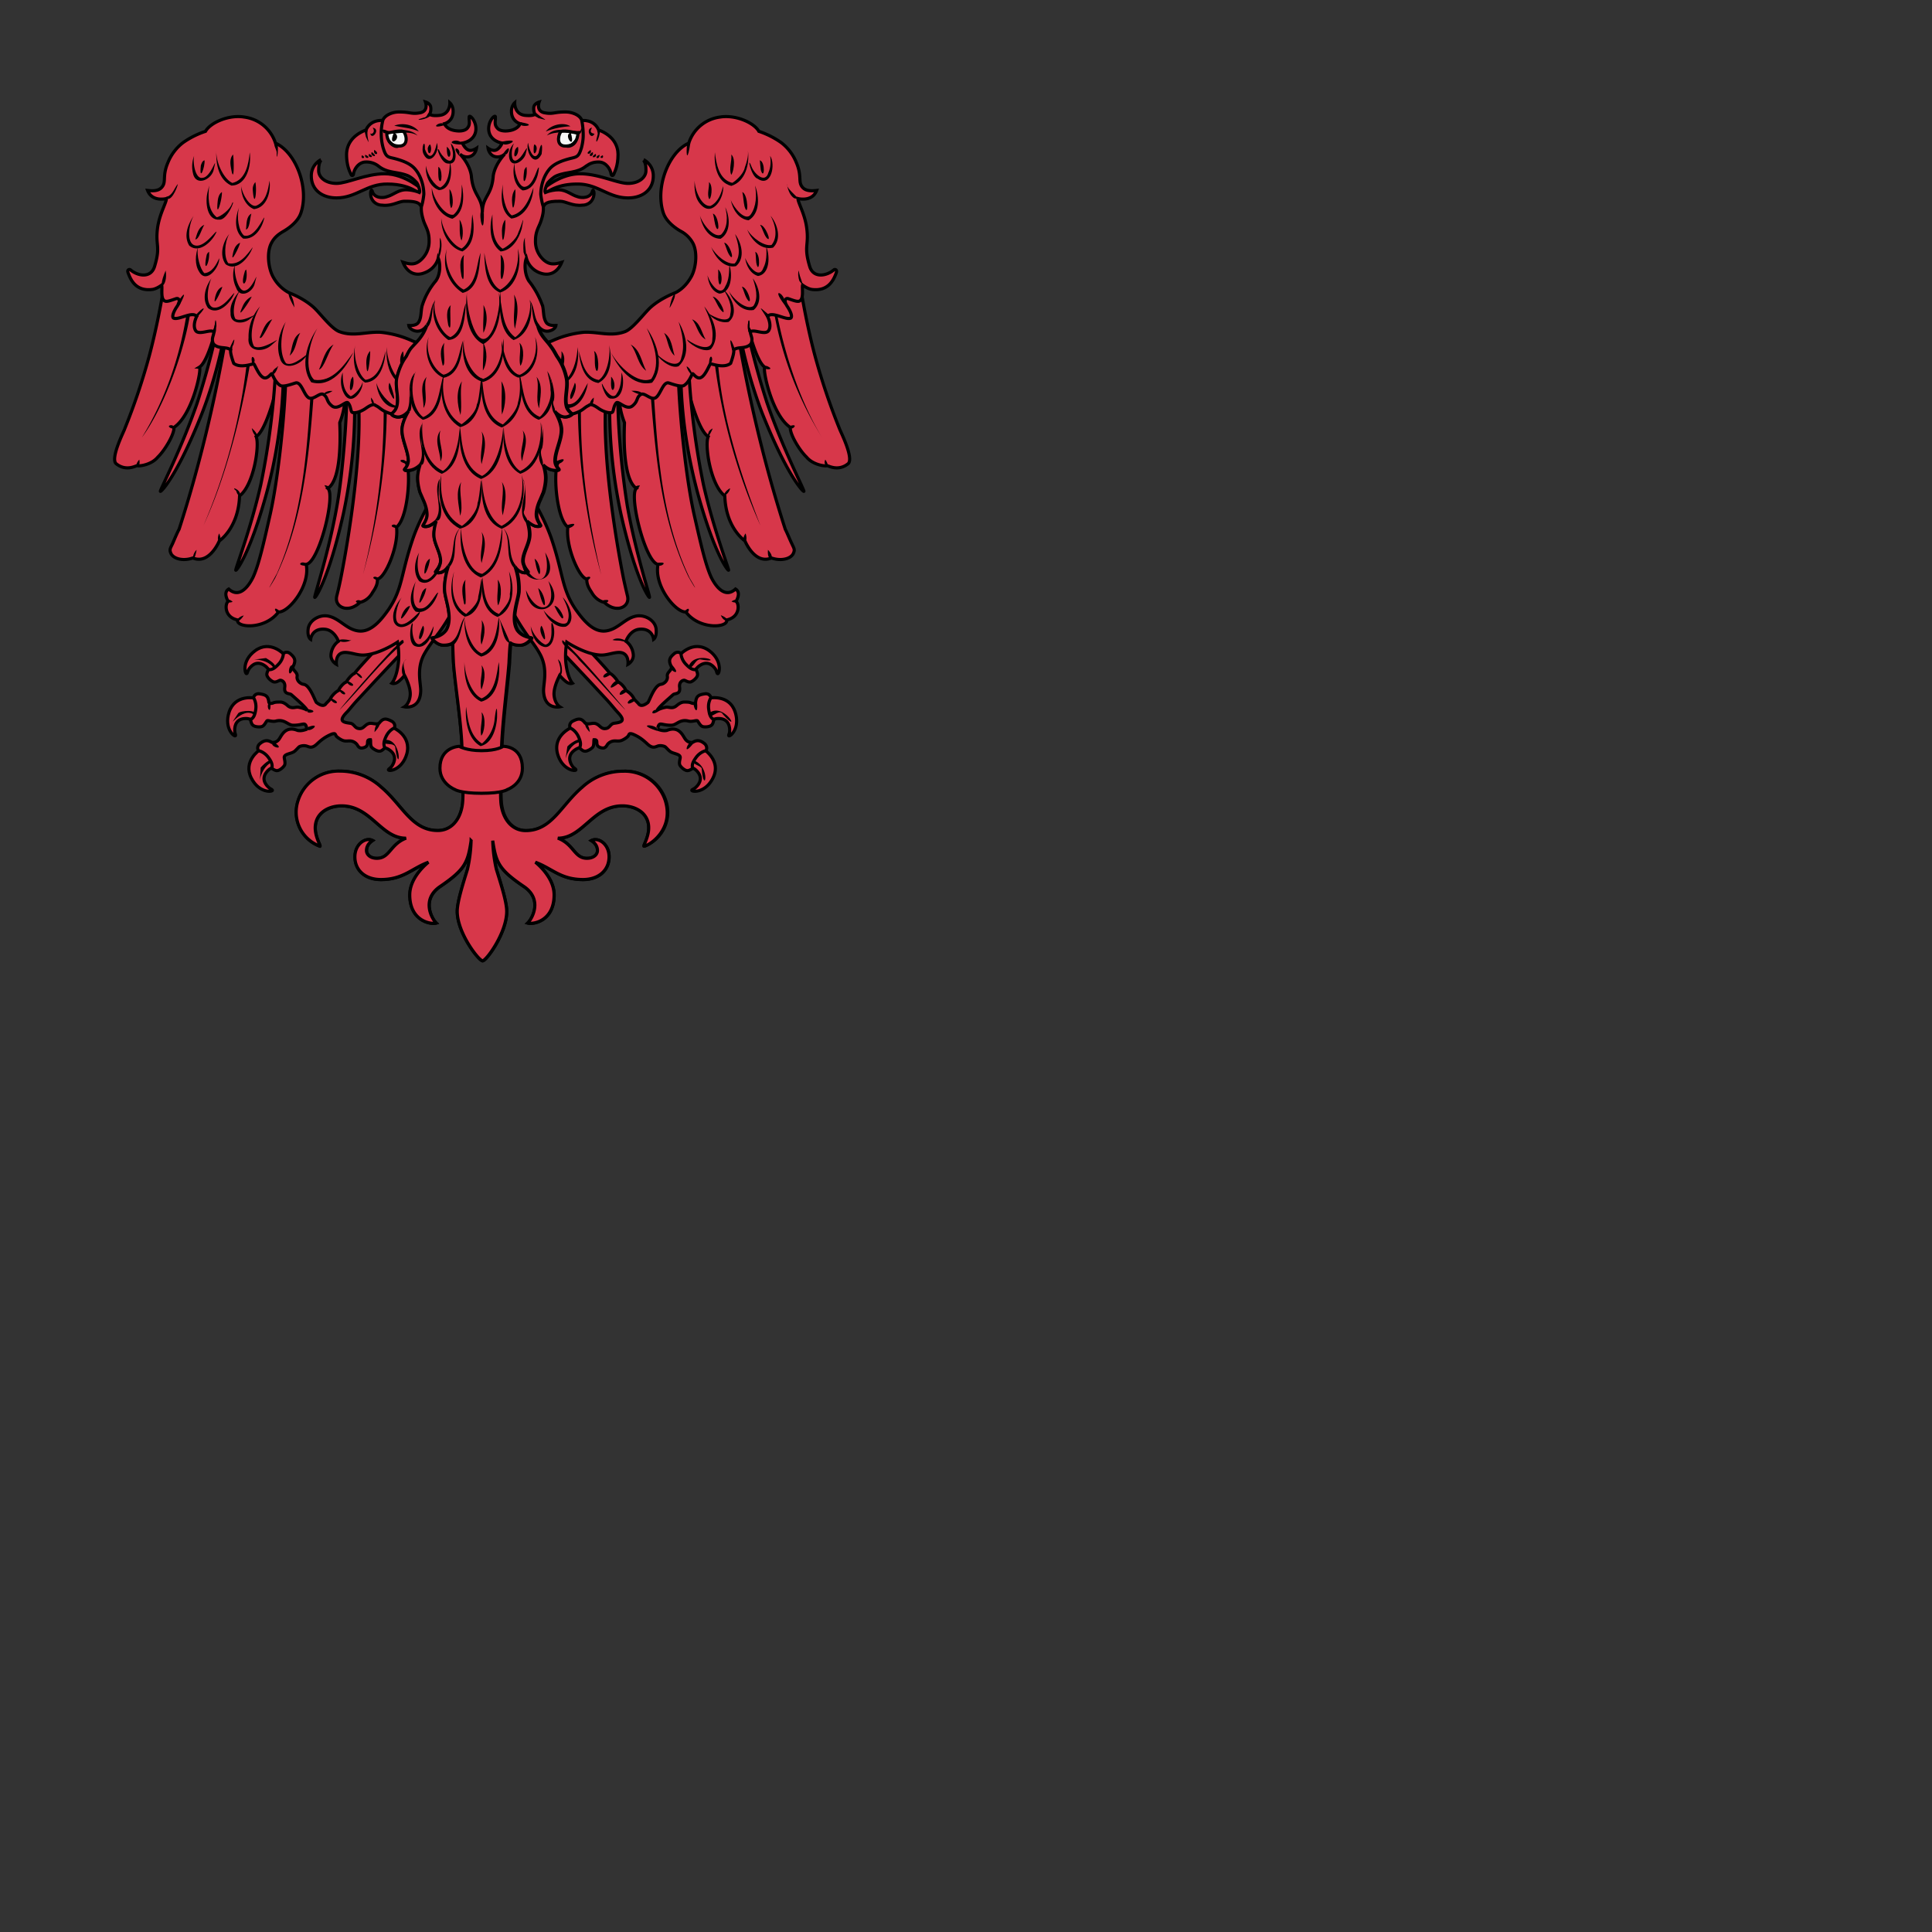 <svg width="800" height="800" fill="#d7374a" stroke="#000" viewBox="50 50 200 200" xmlns="http://www.w3.org/2000/svg">
<rect x="50" y="50" width="200" height="200" fill="#333333" stroke="none"/>
<!-- source: wappenwiki.org, CC BY-NC-SA 3.0 -->
 <g id="eagleTwoHeards" stroke-width=".29" transform="matrix(1.12,0,0,1.12,-12.37,-7.23)">
  <path d="M85.36 65.85s-.9.42-.9 1.5c0 1.34 1.05 2.04 2.33 2.04 1.84 0 2.8-1.31 4.72-1.28 2.38 0 3.25 1.19 3.25 1.19l.05-.6s-1.63-1.54-3.57-1.54c-1.74 0-3.46.89-4.45.89-1 0-1.65-.56-1.65-1.17 0-.44.03-.7.22-.97"/>
  <path d="M94.63 70.2c-.16-.22-.2-.52-1.55-.5-.55 0-1.14.47-2.08.36-.39 0-.73-.21-.9-.5-.2-.32-.17-.73-.12-.81.03-.06.03-.14.11 0 .16.67.99.68 1.38.52.56-.15 1.01-.61 1.7-.63.38-.01.95.1 1.28.25.08-.13-.06-.6-.22-.87a2.43 2.43 0 00-.84-.68c-.98-.4-1.87-.21-2.72-.89a1.81 1.81 0 00-1.15-.38c-.73 0-1.11.73-1.16 1.1 0 .13-.14.22-.22.07-.1-.25-.42-.77-.42-1.87.01-.78.4-1.72 1.8-2.26.45-1.03 1.56-.87 1.56-.87s-.16 1.9.5 3.04c.3.52 1.96.02 2.91 1.77.95 1.73.25 3.13.14 3.15zm20.54-4.35s.9.42.9 1.5c0 1.34-1.04 2.04-2.33 2.04-1.84 0-2.8-1.31-4.72-1.28-2.38 0-3.25 1.19-3.25 1.19l-.05-.6s1.64-1.54 3.57-1.54c1.74 0 3.46.89 4.45.89 1 0 1.65-.56 1.65-1.17 0-.44-.03-.7-.22-.97"/>
  <path d="M105.9 70.2c.16-.22.2-.52 1.55-.5.55 0 1.14.47 2.08.36.39 0 .74-.21.9-.5.2-.32.18-.73.12-.81-.03-.06-.03-.14-.1 0-.16.67-1 .68-1.4.52-.54-.15-1-.61-1.7-.63-.37-.01-.93.1-1.27.25-.08-.13.07-.6.22-.87.18-.22.54-.56.84-.68.98-.4 1.87-.21 2.72-.89.34-.24.66-.38 1.15-.38.74 0 1.11.73 1.16 1.1 0 .13.14.22.23.07.1-.25.41-.77.41-1.87 0-.78-.4-1.72-1.79-2.26-.45-1.03-1.56-.87-1.56-.87s.15 1.9-.5 3.04c-.3.52-1.97.02-2.92 1.77-.95 1.73-.25 3.13-.13 3.15zm-26.22 50.21s1.05-.36 1.38.47c.33.83-.13 1.13-.13 1.13s-.29.1-.51.34c-.56.59-.32 1.14.07 1.5.17.18.34.2.37.27.13.17-1.2.36-1.94-1.1-.8-1.57.76-2.6.76-2.6zm12.34-2.06s-1.1-.15-1.26.74c-.17.88.35 1.08.35 1.08s.3.05.57.24c.66.46.53 1.05.23 1.5-.14.2-.29.24-.32.32-.09.2 1.25.12 1.7-1.46.45-1.7-1.27-2.42-1.27-2.42zm-12.79-2.73s1 .5.65 1.31c-.35.82-.9.7-.9.7s-.27-.13-.6-.12c-.8.01-1.02.58-1 1.12 0 .24.1.36.08.45-.04.21-1.1-.6-.6-2.16.55-1.68 2.37-1.3 2.37-1.3zm2.71-4.04s.53 1-.23 1.45c-.77.47-1.13.05-1.13.05s-.15-.27-.41-.45c-.67-.47-1.16-.13-1.47.3-.14.2-.13.38-.2.42-.15.16-.54-1.14.76-2.1 1.41-1.05 2.68.33 2.68.33z"/>
  <path d="M93.68 110.59l-.07.07c-1.08 1.04-2.1 2.16-3.14 3.26l-1.77 1.91c-.37.4-.53.62-.88 1.02-.14.15-.61.59-.49.84.11.21.62.23.79.27.28.07.37.4.65.46.48.12.57-.26.94-.42.34-.15.68.12 1.02-.06.37-.46.6-.48 1.2-.16.37.25.21.6.21.6s-.5.19-.78.82c-.21.46-.24.72-.1 1.02-.23.22-.36.34-.6.3-.26-.05-.59-.28-.65-.4-.1-.2-.05-.52-.08-.65-.53-.03 0 .52-.58.72-.3.1-.47.05-.62-.21a.85.85 0 00-.74-.4c-.18 0-.37.03-.54-.02-.2-.05-.52-.26-.66-.4-.06-.06-.1-.24-.19-.25a.65.65 0 00-.3.06c-.53.23-.86.47-1.28.86-.45.44-.68.34-.94.24a.98.98 0 00-.7.03c-.09.04-.3.31-.48.45-.31.23-.93.22-.94.55 0 .14.11.44.05.67-.03.13-.31.42-.56.52-.22.09-.37 0-.64-.17.08-.32 0-.57-.3-.99-.4-.56-.93-.65-.93-.65s-.22-.3.1-.62c.4-.34.73-.42 1.2-.1-.16-.12.31.13.64-.4.2-.29.56-1.2 1.67-.75.4.08.7-.07.89-.12-.07.01-.04-.47-.31-.47-.18 0-.49.12-.98.11-.5 0-.76-.56-1.54-.4-.39.13-.8-.1-.89 0-.1.1-.22.4-.42.5-.12.07-.52.08-.76-.03-.22-.1-.26-.27-.34-.58.28-.16.4-.4.48-.91.11-.68-.2-1.12-.2-1.12s.06-.38.5-.37c.67.09.85.22.92.8.06.11.2.11.34.07.13-.04.16-.11.75-.1.32.02.59.28.68.36.4.3.7.06.98.12.35.07.69.18.8.3-.12-.3-1.1-1.13-1.48-1.47-.2-.15-.7 0-.6-.7.06-.5-.32-.66-.46-.62-.13.04-.3.18-.53.15-.14-.01-.47-.24-.6-.48-.13-.2-.06-.37.07-.66.32.03.56-.1.9-.46.49-.48.49-1.03.49-1.03s.27-.26.62 0c.39.34.59.6.28 1.19-.13.35.43.52.37.92-.07.4.32.71.6.74.6.07 1.07 1.6 1.19 1.68.11.08.6.47.86.13.03-.05.2-.21.4-.42.1-.27.47-.68.78-.82.1-.28.45-.69.71-.78.16-.28.53-.72.77-.8.3-.44 2.4-2.66 2.4-2.66l1.05-1.02c1.32-1.32 2.31.42 1.77.93zm27.14 9.82s-1.04-.36-1.37.47c-.33.83.12 1.13.12 1.13s.3.1.52.34c.56.59.31 1.14-.07 1.5-.18.18-.34.2-.38.27-.13.17 1.2.36 1.94-1.1.8-1.57-.76-2.6-.76-2.6zm-12.33-2.06s1.1-.15 1.26.74c.16.88-.35 1.08-.35 1.08s-.31.05-.57.24c-.67.46-.54 1.05-.24 1.5.14.2.3.24.32.32.1.2-1.24.12-1.69-1.46-.45-1.7 1.27-2.42 1.27-2.42zm12.78-2.73s-1 .5-.64 1.31c.34.82.89.7.89.7s.28-.13.6-.12c.8.01 1.02.58 1.01 1.12 0 .24-.1.36-.09.45.04.21 1.1-.6.6-2.16-.55-1.68-2.37-1.3-2.37-1.3zm-2.7-4.04s-.54 1 .23 1.45c.76.47 1.12.05 1.12.05s.16-.27.42-.45c.66-.47 1.16-.13 1.47.3.13.2.12.38.19.42.15.16.54-1.14-.75-2.1-1.42-1.05-2.68.33-2.68.33z"/>
  <path d="M106.83 110.59l.07.07c1.09 1.04 2.11 2.16 3.15 3.26l1.77 1.91c.36.4.53.62.88 1.02.13.15.6.59.48.84-.1.21-.62.23-.78.27-.28.07-.37.4-.65.46-.49.12-.57-.26-.95-.42-.34-.15-.68.12-1.02-.06-.36-.46-.6-.48-1.2-.16-.36.25-.2.6-.2.6s.5.19.78.82c.2.46.24.72.1 1.02.22.22.35.34.6.3.25-.05.58-.28.64-.4.1-.2.06-.52.09-.65.52-.03-.01.52.58.72.3.1.46.05.62-.21.14-.25.43-.4.73-.4.19 0 .37.03.54-.02.2-.05.53-.26.66-.4.07-.06.1-.24.2-.25.1-.01.2.02.3.06.53.23.85.47 1.27.86.46.44.69.34.95.24.25-.11.59-.02.69.03.1.04.3.31.49.45.3.23.93.22.94.55 0 .14-.12.44-.05.67.03.13.3.42.55.52.22.09.38 0 .65-.17-.09-.32 0-.57.3-.99.4-.56.93-.65.93-.65s.2-.3-.1-.62c-.4-.34-.74-.42-1.2-.1.15-.12-.32.13-.65-.4-.2-.29-.56-1.2-1.66-.75-.4.08-.7-.07-.9-.12.08.01.05-.47.32-.47.17 0 .48.12.98.11.49 0 .75-.56 1.53-.4.39.13.8-.1.9 0 .09.1.22.4.42.5.11.07.51.08.75-.03.23-.1.26-.27.34-.58-.28-.16-.4-.4-.47-.91-.12-.68.2-1.12.2-1.12s-.07-.38-.5-.37c-.68.09-.85.22-.92.8-.07.11-.21.11-.35.07-.13-.04-.15-.11-.74-.1-.32.02-.6.28-.7.36-.39.3-.68.06-.97.12-.35.07-.68.18-.8.3.12-.3 1.11-1.13 1.49-1.47.2-.15.69 0 .59-.7-.06-.5.33-.66.46-.62.14.04.3.18.54.15.13-.01.46-.24.6-.48.12-.2.05-.37-.07-.66-.32.03-.56-.1-.91-.46-.49-.48-.49-1.03-.49-1.03s-.27-.26-.61 0c-.4.34-.6.6-.29 1.19.13.35-.43.52-.36.92.06.4-.32.71-.6.74-.61.07-1.08 1.6-1.2 1.68-.1.08-.6.47-.85.13-.03-.05-.2-.21-.4-.42a1.8 1.8 0 00-.78-.82c-.1-.28-.46-.69-.72-.78-.15-.28-.53-.72-.76-.8-.31-.44-2.41-2.66-2.41-2.66l-1.05-1.02c-1.32-1.32-2.32.42-1.77.93z"/>
  <path d="M96.67 94.13c-.1 1.98-1.87 3.9-2.86 6.88-1.08 3.21-.91 4.52-2.22 6.44-.59.83-1.54 2.1-2.74 1.97-1.19-.13-1.82-1.27-2.98-1.4-.76-.07-1.61.46-1.7 1.21s.23.96.23.96.1-1.06 1.35-.93c.86.1 1.22 1.11 1.22 1.11s-.6.37-.69 1.22c-.06.6.5.91.5.91s-.16-1.22.99-1.09c.58.06 1.03.27 1.6.23 1.43-.09 3.06-1.19 3.06-1.19s.19.98.08 1.92c-.16 1.41-.61 1.88-.61 1.88s.21.1.51-.08c.3-.19.67-.64.67-.64s.6 1.08.52 1.86c-.08.77-.53 1.04-.53 1.04s1.41.3 1.5-1.4c.05-.7-.42-1.99.28-3.38.33-.62.76-1.18 1.17-1.75a17.64 17.64 0 002.46-4.46l.48-4.64-2.3-6.67zm7.17 0c.1 1.98 1.86 3.9 2.86 6.88 1.07 3.21.9 4.52 2.21 6.44.6.83 1.54 2.1 2.74 1.97 1.2-.13 1.82-1.27 2.98-1.4.76-.07 1.62.46 1.7 1.21s-.23.96-.23.96-.1-1.06-1.34-.93c-.87.1-1.22 1.11-1.22 1.11s.6.37.68 1.22c.06.6-.49.91-.49.91s.16-1.22-1-1.09c-.58.06-1.02.27-1.6.23-1.42-.09-3.06-1.19-3.06-1.19s-.18.98-.08 1.92c.16 1.41.61 1.88.61 1.88s-.2.1-.5-.08c-.3-.19-.68-.64-.68-.64s-.6 1.08-.52 1.86c.09.77.53 1.04.53 1.04s-1.4.3-1.5-1.4c-.04-.7.42-1.99-.28-3.38-.32-.62-.76-1.18-1.17-1.75-1-1.4-1.8-2.85-2.4-4.46l-.49-4.64 2.25-6.67zM77.04 78.3c-.6 4.8-1.69 8.45-2.68 11-2.29 5.77-3.79 7.3-3.85 7.21-.05-.1 1.91-3.83 3.39-8.13a75.6 75.6 0 002.56-10.4c.04-.21.54-.1.58.32z"/>
  <path d="M77.22 77.93s-1.2 10.4-4.98 22.09c-.17.3-.4.86-.6 1.32-.23.48-.32.56-.13.96.3.5 1.2.66 2 .37 1.54.65 2.45-1.58 2.45-1.58s1.77-1.17 1.87-4.16c1.3-.95 1.88-4.7 1.53-5.48.91-.54 1.78-4.05 1.78-4.05l.41-3.22-.43-3.25-3.9-3zm-.86.51s-1.13 5.93-2.25 6.6c.27.02-.6 4.4-2.34 5.56.03.7-.92 2.2-1.49 2.74-.6.74-1.76.87-1.91.8-.07-.03-1.02.59-1.97-.2-.5-.55.75-2.98.8-3.17a59.6 59.6 0 002.3-6.84c.86-3.23 1.54-7.21 1.5-7.92 0-.18 1.5-4.04 3.2-2.68 1.7 1.35 2.16 5.1 2.16 5.1zm10.97 7.58c.68 2.15-.24 4.1-.24 4.15 0 .27.31 5.15-1.1 6.07.74.58-.81 6.86-2 7.02.4 1.99-1.64 4.47-2.56 4.4-1.26 1.68-3.94 1.46-3.78.74-1.25-.26-1.17-1.5-.88-1.71.02-.02-.51-.81.06-1.15.94.86 1.77-.13 2.24-1.07.55-1.18 1-3.22 1.6-5.87.97-4.4 1.54-11.84 1.42-13.72-.02-.18 1.57-1.47 3.15-1.21 1.57.27 2.03 1.2 2.1 2.35zm1.48 1.94c.46 6.53-1.65 16.72-1.65 16.72s-.14.7-.34 1.48.44 1.17.91 1.16c.68.03 1.23-.55 1.23-.55s.73-.1 1.18-.94c.39-.55.45-.9.43-1.22.68-.02 1.99-3 1.77-4.79 1.09-.86 1.34-5.25.9-5.94 1.34-.49 1.1-4.32 1.1-4.32s.89-.21-.83-2.21-4.3.06-4.7.61z"/>
  <path d="M88.45 87.4c.14 4.77-.47 8.58-1.03 11.21-1.34 5.98-2.57 7.78-2.64 7.7-.07-.08 1.27-4.02 2.05-8.44.61-3.42.94-8.81.91-10.52.01-.22.61-.36.7.04zm-6.57-1.43a44.8 44.8 0 01-1.57 10.77c-1.54 5.59-2.77 7.14-2.83 7.06-.06-.08 1.37-3.76 2.31-7.89a71.1 71.1 0 001.33-9.89c.01-.21.7-.44.76-.05z"/>
  <path d="M96.92 85.49l-.94-2.27c-.72-.33-1.44-.3-2.17-.61a9.2 9.2 0 00-2.96-.8c-1.36-.06-2.49.43-3.8-.06-.76-.29-1.8-1.74-2.4-2.27-.97-.86-2.2-1.3-2.3-1.35a3.58 3.58 0 01-1.38-1.37c-.48-.8-.66-2.32-.2-3.19.27-.53.68-.84 1.15-1.11.53-.31 1.32-.9 1.58-1.68.79-2.35-.48-5.62-2.35-6.45a3.5 3.5 0 00-2.88-2.41c-1.4-.24-3.12.49-3.59 1.32 0 0-1.06.31-2.1 1.06a4.39 4.39 0 00-1.37 1.82c-.56 1.31-.11 1.78-.58 2.3-.33.38-.94.32-1.3.28.42 1.1 1.74.75 1.74.75 0 .38-.64 1.41-.82 2.72-.22 1.67.31 1.64-.28 3.57-.34 1.1-1.56.87-2.22.3-.1-.08-.34-.02-.22.28.24.66.73 1.73 2.25 1.53.4-.06.85-.4.85-.4.09.27-.15 1.36.35 1.49.18.05.52-.08.96-.23.26-.1.5.14.1.73-.21.3-.5.86-.33 1.05.44.26 1.8-.69 2.15-.13 0 0-.4.78-.1 1.28.3.51 1.5-.21 1.7.17-.04.37-.26.6-.05 1.07.48.53 1.24.21 1.6.57-.08.27.28 1.23.28 1.23.62.5 1.77.02 1.85.05.09.03.45 1.05.88 1.26.39.2.72-.39.79-.35.06.04.3.8.79 1.09.34.19 1.35-.25 1.48-.25.5 0 .71 1.17 1.17 1.4.45.2 1.02-.56 1.35-.31.42.28.22.6.76 1.04.54.45 1.26-.46 1.48-.29.26.25.25.7.36.85.1.16.72.08 1.31-.34.81-.57.84-.23.94-.23.54.27.46.58 2.17.94 1.08.3 1.61-.83 1.61-.83s.27.52 1.22.51c.73-.05 1.68-1.05 1.68-1.05-.04-.1-.26-.02-.36 0 .18-.42.29-.87.31-1.34.07-.97.02-.4-.16-1.34zm26.54-7.19c.61 4.8 1.7 8.45 2.68 11 2.3 5.77 3.8 7.3 3.85 7.21.06-.1-1.9-3.83-3.39-8.13a75.6 75.6 0 01-2.56-10.4c-.04-.21-.54-.1-.58.32z"/>
  <path d="M123.29 77.93s1.2 10.4 4.98 22.09c.16.3.38.86.6 1.32.22.48.32.56.12.96-.29.5-1.19.66-2 .37-1.54.65-2.45-1.58-2.45-1.58s-1.77-1.17-1.86-4.16c-1.3-.95-1.89-4.7-1.53-5.48-.92-.54-1.79-4.05-1.79-4.05l-.4-3.22.43-3.25 3.9-3zm.86.51s1.13 5.93 2.24 6.6c-.27.02.61 4.4 2.34 5.56-.03.7.92 2.2 1.5 2.74.6.74 1.75.87 1.9.8.07-.03 1.02.59 1.97-.2.5-.55-.74-2.98-.8-3.17a59.6 59.6 0 01-2.3-6.84c-.86-3.23-1.53-7.21-1.5-7.92 0-.18-1.5-4.04-3.2-2.68-1.7 1.35-2.15 5.1-2.15 5.1zm-10.98 7.58c-.68 2.15.24 4.1.24 4.15 0 .27-.3 5.15 1.1 6.07-.73.58.82 6.86 2 7.02-.4 1.99 1.64 4.47 2.57 4.4 1.26 1.68 3.94 1.46 3.77.74 1.26-.26 1.17-1.5.88-1.71-.02-.02.51-.81-.06-1.15-.93.86-1.77-.13-2.24-1.07-.55-1.2-1-3.22-1.6-5.87-.97-4.4-1.54-11.84-1.43-13.72.02-.18-1.56-1.47-3.14-1.21-1.57.27-2.02 1.2-2.1 2.35zm-1.48 1.94c-.46 6.53 1.65 16.72 1.65 16.72s.15.7.34 1.48c.2.78-.43 1.17-.9 1.16-.68.03-1.24-.55-1.24-.55s-.72-.1-1.18-.94c-.38-.55-.45-.9-.43-1.22-.68-.02-1.98-3-1.76-4.79-1.1-.86-1.35-5.24-.91-5.93-1.34-.49-1.1-4.32-1.1-4.32s-.88-.21.84-2.22 4.3.06 4.69.61z"/>
  <path d="M112.06 87.4c-.15 4.77.46 8.58 1.02 11.21 1.35 5.98 2.58 7.78 2.64 7.7.07-.08-1.26-4.02-2.05-8.44a74.9 74.9 0 01-.9-10.52c-.02-.22-.62-.36-.71.04zm6.56-1.43c.08 4.52.91 8.3 1.57 10.77 1.54 5.59 2.78 7.14 2.84 7.06.05-.08-1.38-3.76-2.32-7.89a71.1 71.1 0 01-1.32-9.89c-.02-.21-.7-.44-.77-.05z"/>
  <path d="M103.58 85.49l.94-2.27c.73-.33 1.44-.3 2.18-.61a9.2 9.2 0 012.96-.8c1.35-.06 2.48.43 3.8-.06.75-.29 1.79-1.74 2.39-2.27.98-.86 2.21-1.3 2.31-1.35.57-.3 1.03-.79 1.37-1.37.49-.8.66-2.32.2-3.19a2.71 2.71 0 00-1.14-1.11c-.54-.31-1.33-.9-1.59-1.68-.78-2.35.48-5.62 2.35-6.45a3.5 3.5 0 012.88-2.41c1.4-.24 3.13.49 3.6 1.32 0 0 1.05.31 2.09 1.06a4.39 4.39 0 011.37 1.82c.56 1.31.12 1.78.58 2.3.33.38.94.32 1.3.28-.42 1.1-1.73.75-1.73.75 0 .38.64 1.41.81 2.72.22 1.67-.3 1.64.28 3.57.34 1.1 1.57.87 2.23.3.1-.08.33-.02.22.28-.24.66-.74 1.73-2.26 1.53-.4-.06-.85-.4-.85-.4-.08.27.16 1.36-.34 1.49-.19.05-.53-.08-.96-.23-.26-.1-.5.14-.1.73.2.3.5.86.32 1.05-.44.26-1.79-.69-2.15-.13 0 0 .4.78.1 1.28-.3.51-1.49-.21-1.7.17.05.37.27.6.06 1.07-.49.53-1.24.21-1.6.57.08.27-.28 1.23-.28 1.23-.63.5-1.77.02-1.86.05-.09.03-.44 1.05-.88 1.26-.39.2-.71-.39-.78-.35-.07.04-.31.8-.8 1.09-.33.19-1.35-.25-1.47-.25-.5 0-.72 1.17-1.18 1.4-.45.2-1.02-.56-1.35-.31-.42.28-.21.6-.75 1.04-.55.45-1.27-.46-1.48-.29-.26.25-.26.7-.36.85-.1.16-.73.08-1.32-.34-.8-.57-.84-.23-.94-.23-.54.27-.46.58-2.16.94-1.08.3-1.62-.83-1.62-.83s-.27.52-1.22.51c-.72-.05-1.68-1.05-1.68-1.05.04-.1.26-.02.36 0a4.26 4.26 0 01-.31-1.34c-.07-.97-.02-.4.16-1.34z"/>
  <path d="M95.15 81.18c-.36 1.05-.94 1.53-1.38 2.02-.3.32-.45.74-.54.88-.27.36-.59.9-.84 1.88-.22.88.23 1.92-.03 2.75-.14.46-.5.6-.46.7.04.08.3.24.6.24.53 0 .96-.54.96-.54s-.61.96-.61 1.75c0 .94.59 1.96.59 2.86-.04.54-.4.73-.35.81.04.09.44.09.74-.02.4-.13.7-.44.7-.44s-.23.62-.23 1.22c0 .67.22 1.33.22 1.33l.3.69s.36.72.35 1.4c-.01.48-.4.94-.38.99s.18.1.42.05c.36-.07.81-.48.81-.48s-.3.84-.2 1.53c.1.7.6 1.45.6 2.13 0 .54-.49 1-.47 1.04.02.05.37.16.7-.05.29-.14.5-.5.5-.5s-.46 1.26-.35 2.4c.1.85.78 2.46.14 3.53-.5.68-1.32.69-1.32.73s.45.66 1.08.66c.6 0 .84-.2.86-.22-.01.02-.03.2.05 1.87.14 1.92.68 5.25.78 7.62.1 2.5.15 4.7.05 5.42-.17 1.36-.98 2.44-2.28 2.44-2.41 0-3.26-2.34-5.23-4.01a5.63 5.63 0 00-3.83-1.48 3.93 3.93 0 00-3.85 2.72 3.35 3.35 0 002.01 4.22c.12-.06-.73-1.24-.31-2.38.31-.88 1.28-1.35 2.32-1.35 2.71 0 3.65 3 5.96 2.99-1.48.56-1.5 1.86-2.7 1.86-.61 0-.96-.35-.96-.72 0-.55.43-.84.56-.93-.62-.33-1.63.32-1.63 1.51 0 1.26.97 2.1 2.4 2.1 2.08 0 2.86-1.04 4.4-1.6 0 0-1.73 1.32-1.73 3.02 0 2.38 1.9 2.75 2.44 2.6-.4-.4-1.41-2.17.37-3.38 2.31-1.57 2.56-2.22 2.86-4.23a13.5 13.5 0 01-.33 2.63c-.34 1.12-.96 2.97-.96 3.9 0 2 2 4.57 2.35 4.57s2.23-2.58 2.23-4.57c0-.93-.62-2.78-.96-3.9a13.5 13.5 0 01-.33-2.63c.3 2.01.55 2.66 2.87 4.23 1.78 1.2.78 2.98.36 3.38.55.15 2.44-.21 2.44-2.6 0-1.7-1.73-3.02-1.73-3.02 1.55.57 2.32 1.6 4.41 1.6 1.42 0 2.4-.84 2.4-2.1 0-1.19-1-1.84-1.64-1.5.13.08.57.37.57.92 0 .38-.36.72-.97.72-1.18 0-1.22-1.31-2.69-1.86 2.3 0 3.24-3 5.96-3 1.02 0 1.99.47 2.32 1.36.41 1.14-.44 2.33-.32 2.38a3.36 3.36 0 002.01-4.22 3.94 3.94 0 00-3.85-2.72 5.6 5.6 0 00-3.83 1.48c-1.96 1.67-2.81 4.01-5.22 4.01-1.3 0-2.11-1.08-2.28-2.44-.1-.73-.05-2.93.04-5.42.1-2.37.54-5.7.7-7.62.08-1.95.13-1.87.13-1.87s.24.22.86.22 1.07-.6 1.07-.66-.82-.05-1.31-.73c-.64-1.07.04-2.68.13-3.52a6.14 6.14 0 00-.34-2.38c.06.1.24.36.49.47.33.2.67.1.7.05.01-.05-.47-.5-.47-1.04 0-.68.5-1.42.6-2.14.1-.69-.2-1.53-.2-1.53s.45.4.8.48c.25.04.4 0 .42-.05s-.36-.5-.37-.99c-.02-.68.34-1.4.34-1.4l.3-.69s.22-.66.22-1.33c0-.6-.23-1.22-.23-1.22s.3.32.7.44c.3.1.7.1.74.02.03-.08-.32-.27-.35-.81 0-.9.59-1.92.59-2.86 0-.79-.61-1.75-.61-1.75s.42.54.96.54c.3 0 .56-.17.6-.24.03-.1-.32-.24-.47-.7-.25-.83.19-1.88-.04-2.75a5.3 5.3 0 00-.83-1.88c-.1-.14-.28-.53-.54-.88-.55-.77-1.02-1.03-1.25-2.03m-1.2 22.25s0 0 0 0 0 0 0 0h0zm-.97 0s0 0 0 0 0 0 0 0h0z"/>
  <path d="M117.18 125.1a3.94 3.94 0 00-3.85-2.72 5.6 5.6 0 00-3.83 1.48c-1.96 1.67-2.81 4.01-5.22 4.01-1.3 0-2.1-1.08-2.28-2.44-.09-.73-.05-2.93.05-5.42.1-2.37.53-5.7.68-7.62.09-1.95.14-1.87.14-1.87s.24.22.86.22 1.07-.6 1.07-.66-.82-.05-1.31-.73c-.64-1.07.05-2.68.13-3.52a6.14 6.14 0 00-.34-2.38c.06.1.25.36.49.47.33.2.67.1.7.05.01-.05-.47-.5-.47-1.04 0-.68.5-1.42.6-2.14.1-.69-.2-1.53-.2-1.53s.45.4.8.48c.25.04.4 0 .43-.05s-.37-.5-.38-.99c-.02-.68.35-1.4.35-1.4l.29-.69s.22-.66.22-1.33c0-.6-.22-1.22-.22-1.22s.3.32.68.44c.31.1.7.1.75.02.04-.08-.32-.27-.35-.81 0-.9.59-1.92.59-2.86 0-.79-.61-1.75-.61-1.75s.43.54.96.54c.3 0 .56-.17.6-.24.04-.1-.32-.24-.47-.7-.25-.83.19-1.88-.04-2.75a5.3 5.3 0 00-.83-1.88c-.1-.14-.28-.53-.54-.88-.54-.77-1.01-1.03-1.25-2.02h.01s.3.54.86.54c.33 0 .77-.2.82-.53-.06 0-.7.07-.91-.3-.26-.44-.2-.86-.31-1.47a7.9 7.9 0 00-1.27-2.33c-.4-.6-.45-1.61-.24-2.12a2 2 0 001.31 1.38c.84.3 1.59-.08 1.96-1-.76.23-1.14.21-1.63-.18a2.3 2.3 0 01-.8-1.82c0-.88.33-1.27.5-1.79.15-.43.27-.92.22-1.36-.16-.48-.23-1.12-.23-1.12s-.04-1.33.8-2.34c.41-.49 1.12-.79 2.08-1.02.52-.12.65-.21.88-.95.08-.3.15-.69.16-1.03.02-.7-.09-1.3-.14-1.54-.18-.46-.86-.72-1.4-.74-1.13-.02-1.2.22-1.99.08-.67-.1-.66-.66-.54-1-.31.1-.48.3-.5.49-.03.37.11.64.11.64s-.16.18-.93.1c-.98-.12-.94-1.16-.94-1.16s-.3.26-.3.78c0 .95.8 1.15.8 1.15s-.15.5-.97.64c-.32.06-.85.07-1.11-.2-.37-.39-.16-.69-.21-1.1-.11-.16-.72.52-.6 1.33.15.98 1.23 1.12 1.23 1.12s-.28.68-.74.68c-.28 0-.56-.2-.56-.2s.11.8.88.8c.39 0 .63-.23.66-.26-.03.03-.87.88-1.06 1.98-.13 1.9-1 1.89-1.01 3.43-.02-1.54-.87-1.53-1.02-3.43-.17-1.1-1.01-1.94-1.05-1.98.03.03.27.26.65.26.77 0 .88-.8.88-.8s-.29.2-.56.2c-.47 0-.74-.68-.74-.68s1.08-.14 1.23-1.12c.12-.8-.5-1.49-.6-1.33-.06.41.15.71-.2 1.1-.27.27-.79.26-1.12.2-.82-.13-.97-.64-.97-.64s.8-.19.8-1.15c0-.52-.3-.78-.3-.78s.04 1.04-.94 1.16c-.76.09-.93-.1-.93-.1s.15-.27.1-.64c-.01-.19-.17-.4-.49-.5.12.35.13.91-.54 1.01-.79.14-.86-.1-1.99-.08-.54.02-1.2.28-1.4.74a5.03 5.03 0 00.02 2.57c.23.75.36.84.89.95.96.23 1.66.53 2.07 1.02.85 1.01.8 2.34.8 2.34s-.06.64-.22 1.12c-.05.44.07.93.21 1.36.18.52.5.91.5 1.79a2.3 2.3 0 01-.8 1.82c-.48.4-.87.41-1.62.17.36.93 1.12 1.32 1.95 1 1.13-.4 1.31-1.37 1.31-1.37.22.5.22 1.52-.24 2.12a6.55 6.55 0 00-1.26 2.33c-.12.61-.05 1.03-.31 1.47-.23.37-.85.3-.91.3.05.32.48.53.8.53.58 0 .87-.54.87-.54-.36 1.05-.94 1.53-1.38 2.02-.3.33-.45.74-.54.88-.27.36-.58.9-.84 1.88-.22.88.23 1.92-.03 2.75-.14.46-.5.6-.46.7.04.08.3.24.6.24.53 0 .96-.54.96-.54s-.61.96-.61 1.75c0 .94.59 1.96.59 2.86-.04.54-.4.73-.35.81.04.09.44.09.74-.02.4-.13.7-.44.7-.44s-.23.62-.23 1.22c0 .67.22 1.33.22 1.33l.3.69s.36.72.35 1.4c-.01.48-.4.94-.38.99s.18.1.42.05c.36-.07.81-.48.81-.48s-.3.84-.2 1.53c.1.7.6 1.45.6 2.13 0 .54-.49 1-.47 1.04.02.05.37.16.7-.05.29-.14.5-.5.5-.5s-.46 1.26-.35 2.4c.1.85.78 2.46.14 3.53-.5.68-1.32.69-1.32.74s.45.65 1.08.65c.6 0 .84-.2.86-.22-.01.02-.03.2.05 1.87.14 1.92.68 5.25.78 7.62.1 2.5.15 4.7.05 5.42-.17 1.36-.98 2.44-2.28 2.44-2.41 0-3.26-2.34-5.23-4.01a5.63 5.63 0 00-3.83-1.48 3.93 3.93 0 00-3.85 2.72 3.35 3.35 0 002.02 4.22c.11-.05-.74-1.23-.32-2.38.32-.88 1.28-1.35 2.32-1.35 2.72 0 3.65 3 5.96 2.99-1.47.56-1.5 1.86-2.7 1.86-.61 0-.96-.35-.96-.72 0-.55.43-.84.56-.93-.62-.33-1.63.32-1.63 1.51 0 1.26.97 2.1 2.4 2.1 2.08 0 2.86-1.04 4.4-1.6 0 0-1.73 1.32-1.73 3.02 0 2.38 1.9 2.75 2.44 2.6-.4-.4-1.41-2.17.37-3.38 2.31-1.57 2.56-2.22 2.86-4.23a13.5 13.5 0 01-.33 2.63c-.34 1.12-.95 2.97-.95 3.9 0 2 2 4.57 2.34 4.57s2.23-2.58 2.23-4.57c0-.93-.62-2.78-.96-3.9a13.5 13.5 0 01-.33-2.63c.3 2.01.56 2.66 2.87 4.23 1.78 1.2.78 2.98.36 3.38.55.15 2.44-.21 2.44-2.6 0-1.7-1.73-3.02-1.73-3.02 1.55.57 2.32 1.6 4.41 1.6 1.42 0 2.4-.84 2.4-2.1 0-1.19-1-1.84-1.63-1.5.12.08.56.37.56.92 0 .38-.36.72-.97.72-1.18 0-1.22-1.31-2.69-1.86 2.3 0 3.24-2.99 5.96-2.99 1.02 0 2 .46 2.32 1.35.42 1.15-.44 2.33-.32 2.38.5-.05 2.8-1.54 1.97-4.21zm-13.92-21.69h0s0 0 0 0 0 0 0 0zm.97 0s0 0 0 0h0s0 0 0 0z"/>
  <path d="M100.19 124.42c-1.98 0-2.46-.35-2.46-.35s-1.38-.54-1.38-1.97c0-1.97 1.78-2.02 1.78-2.02s.67.4 2.06.4c1.49 0 2-.4 2-.4s1.78-.06 1.78 2.02c0 1.49-1.38 1.97-1.38 1.97s-.42.35-2.4.35z"/>
  <path fill="#F6F6F6" d="M92.72 64.59c-1.26.12-1.3-1.09-1.28-1.2.14.02 1.18-.3 1.53-.14.22.13.55 1.23-.25 1.34zM107.81 64.59c1.27.12 1.3-1.09 1.29-1.2-.15.02-1.18-.3-1.54-.14-.21.13-.54 1.23.25 1.34z"/>
  <g fill="#000" stroke="none">
    <path d="M80.83 121.54c-1.4.63-1.16 3.16-1.05.5.11-.13 1-1.06 1.05-.5zm10.3-2.04c1.84-.34 1.5 3.52 1.1.8.05-.75-1.36-.14-1.1-.8zm-11.88-2.27c-1.18-1.1-2.92 1.9-1.55-.2.19-.27 1.85-.39 1.55.2zm1.77-4.33c-.78-1.3-3.27-.6-.75-.98.24.15 1.16.66.75.98zM93 110.5c-2.06 1.73-3.97 4.21-5.95 6.24.34-.48 3.47-4.1 5.01-5.7.33-.22.94-1.25.94-.54zm-6.03 4.27c1.18.45.4.88 0 0zm.71-.79c1.34.52.24.81 0 0zm.78-.79c.9.25.94 1.17 0 0zm1.84 5.58c.05-1.24 1.08-1.12 0 0zm-6.27-.42c1.56-.64.29.65-.14.09zm.15-1.7c1.3.22-.53.6 0 0zm-3.51-.67c.14 1.52-.58.24 0 0zm2.23-3.25c-.74 1.7-.61-.74 0 0zm-1.96 6.91c1.42.95-.58.5 0 0zm5.24-4.05c1.3.5.3.82 0 0zm33.56 5.76c1.78.6 1 3.43.8.75-.18-.28-.87-.32-.8-.75zm-10.34-1.67c-1.53.11-1.61 3.03-1.28.47-.08-.12 1.38-1.17 1.28-.47zm11.76-2.61c1.4-1.27 3.17 2.1 1.35.06-.36-.66-1.23.65-1.35-.06zm-1.86-4.25c.44-1.79 3.66-.3 1.08-.78-.5.07-.55.83-1.08.78zm-11.62-2.56c1.69 1.54 4.02 4.33 5.8 6.44-.11-.02-3.04-3.36-4.3-4.63-.57-.83-1.74-1.38-1.5-1.81zm5.89 4.8c-1.28.87-.17-.81 0 0zm-.71-.8c-1.64 1.25 0-.97 0 0zm-.77-.79c-.97.65-.73-.2-.03-.24zm-1.88 5.3c-.87-.81-.22-1.38 0 0zm6.18-.13c-2.22-.73.39-.6 0 0zm.13-1.77c-1.01.56-.36-.55 0 0zm3.6-.83c.15 1.8-.78-.45 0 0zm-2.25-3.42c.97 1.15-.66.33 0 0zm1.85 7.26c-1.17 1.4-.21-.85 0 0zm-5.37-4c-.99.66-.7-.2-.03-.23zm-7.98-11.08c1.93 2.53-1.75 3.94-2.07.84 1.19 2.7 3.02 1.67 2.07-.84z"/>
    <path d="M105.43 105.45c.92.73.74 3.17 0 0zm.65-3.29c1.8 3.14-2.34 3.25-2.1.81 1.06 2.53 2.8 2.14 2.1-.81z"/>
    <path d="M105.1 102.74c.4.23.65 1.26.43 1.44-.28-.42-.32-.98-.43-1.44zm-.36 6.22c.15.72.95 1.64 1.38 1.72.89-.25.35-2.16.61-2 .43.74.12 2.76-1.05 2.09-.61-.37-.9-1.14-.94-1.81z"/>
    <path d="M105.73 108.93c.3.37.57 2 .02.87-.1-.26-.2-.62-.02-.87zm1.97-2.63c.62.64 1.3 2.21.29 2.72-.96.17-1.78-.78-2.07-1.54.42.66 1.75 1.62 2.19 1.14.37-.76-.08-1.65-.41-2.32z"/>
    <path d="M106.93 107.1c.42-.03 1.1 1.3.69 1.14-.3-.33-.5-.74-.69-1.14zm.32 6.37c.67-.34-.37-1.98.19-1.23.22.28.35 1.58-.19 1.23zm5.05-3.22c.65-.45 1.84.36.73.07-.24-.03-.53 0-.73-.07zm-18.16-5.45c-.32.76-.44 2.63.42 2.54.8.06 1.5-1.64 1.62-1.45-.26.9-1.04 2-2.07 1.74-.79-.78-.4-2 .03-2.83z"/>
    <path d="M95.08 105.46c-.09.87-1.1 2.33-.37.37.08-.15.2-.32.37-.37zm-.65-3.3c-.26.79-.2 2.39.46 2.52.91.21 1.71-2.26 1.6-1.43-.18.83-1.11 2.16-2.05 1.57-.6-.74-.44-1.88-.01-2.66z"/>
    <path d="M95.42 102.74c0 .69-.73 2.28-.44.7.06-.26.18-.56.44-.7zm.35 6.23c-.04.84-.7 2.22-1.69 1.86-.87-.28-.3-2.68-.24-2.01-.16.7.14 2.38.94 1.64.52-.34.75-1 .99-1.49z"/>
    <path d="M94.78 108.93c.33.26-.3 1.74-.37 1.07.05-.35.22-.78.37-1.07zm-1.96-2.62c-.45.65-.8 2.19-.25 2.43.78.44 2.2-1.68 1.89-.92-.35.78-1.83 1.87-2.36.78-.26-.83.2-1.68.72-2.29z"/>
    <path d="M93.58 107.1c-.02.33-1.16 1.88-.72.77.13-.31.38-.7.72-.77zm-.6 6.5c-.33-.48-.03-1.47.27-1.57-.65.42.2 1.36-.27 1.57zm-4.78-3.35c-.97.5-1.8-.2-.42-.02.1.02.34.08.42.02zM74.5 99.66a53.5 53.5 0 003.97-14.78h.3c-.86 5.12-2.32 10.57-4.27 14.78zm10.16-11.8c-.44 5.74-1.01 11.45-3.55 16.69-.94 1.58-.46.7.18-.46 2.27-5.16 2.74-10.7 3.08-16.26-.2 0 .42.03.29.03zm6.78 1.27a59.17 59.17 0 01-2.2 15.06 60.97 60.97 0 001.91-15.08zm-12.47 1.55c.94.84.2 1.04-.01 0zm-1.61 5.55c.85.32.45 1.15.17.28 0-.09-.28-.2-.17-.28zm-1.42 4.17c.44 1-.4.9 0 0zm-2.08 1.52c-.27 1.5-.57.53 0 0zM68.8 91.54c2.1-3.4 3.46-7.29 4.1-11.24h.33c-.62 3.64-2.48 8.6-4.43 11.24zm2.97-.79c-1.12-.25.13-.65 0 0zm-3.21 2.83c.2.87-.66.76 0 0zm17.12 2.36c.93.16.21.6 0 0zm-1.66 7.46c-1.27-.04-.1-.69 0 0zm-2.66 4.4c-.37-.3-.34-.66.1-.28l-.06.18zm-3.14.18c-.6.96-.93.27 0 0zm-1.03-1.26c-.62.29-.62-.56 0 0zM93.3 93.98c-1.31-.32-.06-.67 0 0zm-.9 5.94c-1.14-.15 0-.68-.01 0zm-1.72 4.83c-1.09-.27-.01-.62 0 0zm-1.6 2.12c-1.15-.09.07-.63 0 0zM75.32 81.74c.33-.42.24-1.77.37-.51-.13.2.1.93-.37.51z"/>
    <path d="M81.3 64.28c.19.29-.04 2.06-.04.95.04-.31-.54-.98.04-.95zm1.6 15.24c-1.15-1.98-.11-1.55 0 0zm3.53 7.71c-.48.32-.76.33-.8.26.16-.23.52-.28.8-.26zm-5.05-2.26c-.35 1.23-.94.58-.09.07 0-.04.1-.14.09-.07zM79 84.74c-.28-1.34.62-.24 0 0zm-6.98-5.58c.75-1.14.92-1.1.28.12l-.17-.07zM71 76.1c.26 1.52-.92 2.12 0 0zm1.13-8c-.08.44-.72 1.87-1.12 1.21.65-.12.8-.88 1.12-1.21zm17.84 19.74c.3.32.3.55.23.6-.2-.06-.22-.39-.23-.6zm-13.11-4.4c.15-.4.69-1.61.4-.48-.24.29.08.6-.4.48zm-1.54-1.7c.33-.42.24-1.77.37-.51-.13.2.1.93-.37.51zm-1.58-1.47c.68-.8 1.18-.97.31-.02-.01.26-.16.08-.31.02zm11.29 1.16c-.81 1.32-1.25 3.9-.3 4.77 1.67.26 2.77-1.34 3.61-2.53-.67 1.46-2.05 3.3-3.89 2.76-1.07-1.5-.37-3.67.58-5z"/>
    <path d="M86.52 82.94c-.5.66-.87 2.2-1.35 2.32.38-.81.5-1.82 1.35-2.32zm4.91.24c0 .91.45 2.2 1 2.87l-.2.15c-.72-.8-.88-2-.8-3.02zM92.93 83.56c.21.6-.15 1.46-.15 1.46s-.32-.79.15-1.46zM88.51 83c-.18 1.09.3 2.76.97 3.21 1.24-.2 1.58-1.65 1.84-2.67-.05 1.16-.49 2.86-1.89 2.92-1.15-.71-1.14-2.36-.92-3.46z"/>
    <path d="M89.9 83.54c.04.53-.25 2.87-.34 1.38-.04-.48-.01-1.01.34-1.38zm-2.54 1.99c.01.75.03 1.73.74 2.19.24-.04 1.01-.75 1.1-1.33.09.79-.96 2.24-1.64 1.22a2.33 2.33 0 01-.2-2.08z"/>
    <path d="M88.32 85.91c.24 1.14-.55 1.99-.2.29.05-.1.1-.22.2-.29zm2.17.59c.22.86 1.14 1.93 1.75 2.09l.16.18c-1.2.14-1.9-1.37-1.91-2.27zM91.69 86.47c.17.3.68 1.92.28 1.37-.22-.4-.5-.91-.28-1.37zm-9.59-5.63c-.5 1.18-.6 3 .02 3.83.73.4 2.16-1.12 1.91-.73-.47.85-2.16 1.58-2.47.23-.38-1.1-.05-2.38.54-3.33z"/>
    <path d="M83.44 81.87c-.4.66-.36 1.58-.98 2.1.26-.71.23-1.68.98-2.1zm-3.72-2.45c-.63 1.07-1.05 2.78-.55 3.69.92.5 3.15-1.46 1.55-.06-.76.64-2.2.57-2.06-.73a4.23 4.23 0 011.06-2.9z"/>
    <path d="M80.85 80.61c-.32.45-.98 2.02-1.16 1.68.3-.6.46-1.4 1.16-1.68zm-5.17-15.58c-.04 1.13.72 2.65 1.49 2.98 1.23-.3 1.5-1.75 1.6-2.83.17 1.17-.26 3.07-1.7 3.07-1.2-.56-1.44-2.03-1.39-3.22z"/>
    <path d="M77.23 65.38c.1.64.1 2.95-.2 1.2-.07-.4-.1-.88.2-1.2zm-3.6.12c-.15.7.14 2.2.79 2.03.81-.04 1.4-2.4 1.03-.79-.17.96-1.65 1.63-1.92.4a2.74 2.74 0 01.1-1.64z"/>
    <path d="M74.59 65.91c.07.6-.5 2.1-.34.49.06-.19.13-.42.34-.49zm3.39 2.39c.08.75.81 1.95 1.37 1.82.93-.37 1.12-1.46 1.25-2.33.14 1.03-.24 2.5-1.44 2.64-.82-.32-1.22-1.34-1.18-2.13z"/>
    <path d="M79.29 67.93c.18.89-.1 2.57-.24.71a.98.98 0 01.24-.71zm-1.36 9.93c-.54.77-.83 2.14-.48 2.71.8.46 2.77-1.1 1.24.08-.62.44-1.75.38-1.69-.62-.1-.84.43-1.56.93-2.17z"/>
    <path d="M78.95 78.51c-.18.44-1.47 2.32-.89 1.03.17-.45.45-.83.89-1.03zm-1.55-2.93c-.12.79.3 2.35.83 2.38.85.02 1.45-2.38.99-.62-.18.77-1.35 1.39-1.7.37a2.73 2.73 0 01-.12-2.13z"/>
    <path d="M78.45 76c.24 1.5-.7 1.92-.11.11.03-.05.1-.05.11-.11zm-.66-5.75c-.26.87-.05 2.2.45 2.62 1.02.25 1.76-1.66 1.88-1.67-.18.94-.87 2.07-1.96 1.95-.88-.7-.73-1.98-.37-2.9z"/>
    <path d="M78.92 70.84c-.14.46-.15 1.43-.5 1.47.08-.5-.01-1.17.5-1.47zm-2.05 1.89c-.44.8-.5 2.14-.08 2.7 1.04.2 1.72-.76 2.26-1.49-.32.94-1.48 2.33-2.51 1.58-.6-.84-.26-2.04.33-2.79z"/>
    <path d="M77.88 73.53c-.05.35-.89 2.01-.68 1.09.08-.43.24-.91.68-1.09zm-2.65 3.29c-.38.79-.57 2.4.12 2.69.92.24 1.88-1.34 2-1.33-.31.9-1.5 2.12-2.43 1.4-.6-.83-.25-2 .31-2.76z"/>
    <path d="M76.24 77.6c-.08.35-.88 2-.69 1.08.08-.42.26-.92.69-1.08zm-2.25-3.69c-.17.8.21 2.1.59 2.44.73-.07 1.1-.8 1.37-1.39.06.81-1.17 2.42-1.84 1.28-.45-.69-.36-1.58-.12-2.33z"/>
    <path d="M75.01 74.37c.09 1.18-.62 2.12-.21.26a.6.6 0 01.21-.26zm-1.42-3.33c-.45.78-.67 2.41.03 2.71.89.37 2-1.36 2.08-1.23-.36.88-1.6 2.07-2.52 1.28-.55-.9-.12-1.97.41-2.76z"/>
    <path d="M74.57 71.88c-.26.4-.48 1.34-.83 1.35.16-.51.28-1.12.83-1.35zm.45-3.63c-.1.99-.16 2.24.7 2.93.31-.04 1.25-.68 1.43-1.32.33-.45-.43 1.58-1.17 1.54-1.19.1-1.34-1.64-1.11-2.54l.15-.61z"/>
    <path d="M76.2 68.85c.02.77-.58 2.65-.39.84.03-.3.12-.67.39-.84zm49.77 30.82a53.81 53.81 0 01-4.2-14.82l.3.03c.42 5.12 2.25 10.56 3.9 14.79zm-9.83-11.83c.37 5.72.8 11.46 3.3 16.7.81 1.35.5.98-.13-.15-2.48-5.2-3-10.86-3.46-16.52zm-6.76 1.24c-.03 5.21.7 10.1 1.87 15.13a61.25 61.25 0 01-2.15-15.11zm12.18 1.62c-.17.47-.7 1.28-.36.31a.8.8 0 01.36-.31zm1.61 5.54c-.14.66-.97.93-.31.2.1-.06.2-.18.31-.2zm1.43 4.16c.35 1.11-.57.79 0 0zm2.07 1.52c.85.9-.12 1.26 0 0zm5.01-10.36a33.12 33.12 0 01-4.4-11.32h.25c.77 3.93 2.22 8.16 4.15 11.32zm-5.13-6.64c1.04.44-.7.39-.01-.01zm2.18 5.54c.9-.27.05.56 0 .11zm3.24 3.12c.62.93-.3.62 0 0zm-17.13 2.39c-.36.7-.81-.01 0 0zm1.72 7.15c1.09-.15-.06.58-.03.1zm2.46 4.42c.58-.56.29.46.05.1l-.04-.1zm3.29.42c1.09.43.35.85 0 0zm.99-1.27c.68-.47.6.34 0 0zm-16.1-13c1.34-.56-.04.76.01 0zm.92 5.94c1.57-.49-.24.82 0 0zm1.74 4.84c.62-.24.4.26-.05.28l.03-.19zm1.59 2.11c1.14-.2-.2.7 0 0zm13.47-24.72c-.27-.44.04-1.9.05-.66-.07.37.52.56-.05.66z"/>
    <path d="M119.49 64.35c-.23 1.55-.42 1.39-.3.01-.02-.2.2 0 .3-.01zm-1.91 15.16c.34-1.77.91-1.48.03.01h-.03zm-3.53 7.71c1.3-.08 1.3.76 0 0zm5.11-2.26c.5.25.72 1.3.16.42-.05-.12-.18-.3-.16-.42zm2.06-.27c.07-1.27.57-.27.08.02zm7-5.39c-1.46-1.9.25-1 0 0zm1.31-3.2c-.03.5.74 1.92.04.96-.1-.28-.16-.79-.04-.96zm-1.13-8.01c-.01.6 1.6 1.54.72 1.34-.47-.25-.63-.94-.72-1.34zm-17.83 19.75c.01 1.12-.8.71 0 0zm12.78-4.41c-.3-1.14-.14-1.2.28 0h-.19zm1.57-1.57c-.27-.44.04-1.9.05-.66-.07.37.52.56-.05.66zm1.58-1.46c-.45-.78-.9-1.2.16-.28.21.19.01.2-.16.28zm-11.03 1.03c.97 1.4 1.68 3.6.49 5.04-1.82.41-3.14-1.37-3.81-2.8.71 1.3 2.51 3.02 3.74 2.45.92-1.44.2-3.32-.42-4.69z"/>
    <path d="M113.98 82.94c.9.5 1 1.6 1.43 2.43-.8-.58-.83-1.7-1.43-2.43zm-4.9.24c.16 1.09-.06 2.54-1 3.2l.01-.27c.7-.8.94-2 .99-2.93zM107.58 83.56c.47.5.2 1.44.05 1.54-.23-.66.02-.87-.05-1.54zm4.41-.56c.28 1.2.23 2.88-1 3.5-1.37-.23-1.7-1.79-1.8-2.95.28 1.03.59 2.46 1.84 2.67.74-.47 1.11-2.14.96-3.22z"/>
    <path d="M110.6 83.54c.5.28.46 2.24.18 1.77-.21-.56-.03-1.2-.18-1.77zm2.54 1.99c.31.81.15 2.56-.99 2.41-.62.02-1.06-1.99-.71-1.18.26.54.94 1.36 1.26.7.4-.55.4-1.28.44-1.93z"/>
    <path d="M112.18 85.91c.73.86-.11 2.1-.01.33.02-.1-.02-.22.01-.33zm-2.16.59c-.14 1-.74 2.28-1.88 2.32l-.05-.37c1.01.18 1.5-1.26 1.93-1.95z"/>
    <path d="M108.82 86.47c.37.45-.53 2.24-.42 1.17.1-.4.31-.77.42-1.17zm9.59-5.63c.7 1.2 1.16 3.05 0 4.11-.82.32-2.08-.97-1.97-1.1.58.64 2.06 1.46 2.23.26.34-1.07.06-2.23-.26-3.27z"/>
    <path d="M117.07 81.87c.72.46.73 1.38.97 2.11-.61-.53-.59-1.44-.97-2.11zm3.71-2.45c.84 1.06 1.57 2.78.61 3.96-.8.4-2.24-.7-2.19-.9.74.57 2.37 1.28 2.33-.1.12-1.05-.32-2.04-.75-2.96z"/>
    <path d="M119.65 80.61c.77.3.88 1.22 1.25 1.86-.7-.38-.77-1.29-1.25-1.86zm5.17-15.58c.16 1.22-.23 2.85-1.54 3.25-1.35-.34-1.61-1.92-1.52-3.11.13 1.07.37 2.52 1.61 2.83.25-.13 1.05-.8 1.16-1.42.18-.49.34-1.02.29-1.55z"/>
    <path d="M123.28 65.38c.48.44.14 1.8-.01 1.87-.23-.6.08-1.25.01-1.87zm3.59.12c.53.8.1 2.96-1.15 2.12-.62-.17-1.03-2.3-.58-1.14.27.71 1.28 1.62 1.57.57.22-.47.24-1.04.16-1.55z"/>
    <path d="M125.92 65.91c.55.2.4 1.92.09.91-.04-.3-.07-.6-.09-.91zm-3.4 2.39c.14 1.04-.96 2.87-2.02 1.75-.6-.58-.65-1.48-.61-2.26.02.92.66 2.44 1.47 2.34.7-.34.99-1.13 1.16-1.83z"/>
    <path d="M121.22 67.93c.43.35.18 1.7 0 1.55-.2-.5.04-1.04 0-1.55zm1.35 9.93c.77.7 1.43 2.21.47 2.99-.73.15-1.49-.26-1.93-.83.57.43 2.07 1.07 2.08.1.19-.8-.22-1.6-.62-2.26z"/>
    <path d="M121.56 78.51c.59.1 1.17 1.42.97 1.45-.48-.36-.6-1-.97-1.45zm1.54-2.93c.3.86.23 2.56-.91 2.66-.74-.2-1.04-1.01-1.11-1.7.21.74 1.2 2.09 1.64 1.03.36-.6.36-1.31.38-1.99z"/>
    <path d="M122.06 76c.68.55.09 2.34.01.75 0-.25.02-.5-.01-.75zm.66-5.75c.44.9.54 2.33-.43 2.92-1.13-.02-1.74-1.18-1.91-2.16.24.83 1.32 2.13 1.96 1.77.64-.65.6-1.72.38-2.53z"/>
    <path d="M121.58 70.84c.5.14.67 1.81.33 1.35-.2-.42-.19-.9-.33-1.35zm2.05 1.89c.6.82.97 2.23.08 2.97-1.12.2-1.94-.84-2.29-1.78.43.8 1.47 1.65 2.18 1.53.65-.77.31-1.88.03-2.72z"/>
    <path d="M122.62 73.53c.49.04.96 1.57.6 1.3-.32-.36-.39-.87-.6-1.3zm2.65 3.29c.59.81.95 2.2.08 2.93-1.12.2-1.95-.83-2.3-1.77.4.77 1.67 1.85 2.27 1.4.51-.76.2-1.76-.05-2.56z"/>
    <path d="M124.26 77.6c.5.02.98 1.6.6 1.3-.32-.37-.38-.88-.6-1.3zm2.26-3.69c.34.84.34 2.54-.77 2.7-.72-.21-1.1-.98-1.19-1.67.27.72 1.29 2.03 1.68.93.32-.6.3-1.3.28-1.96z"/>
    <path d="M125.5 74.37c.55.25.34 2.23.09 1.02-.04-.33-.03-.7-.09-1.02zm1.41-3.33c.65.78 1.05 2.16.23 2.95-1.12.25-2.02-.73-2.39-1.68.46.8 1.6 1.58 2.25 1.43.63-.76.34-1.92-.09-2.7z"/>
    <path d="M125.94 71.88c.5 0 1.14 1.77.6 1.2-.28-.36-.35-.83-.6-1.2zm-.46-3.63c.39 1.03.47 2.58-.6 3.21-.94-.1-1.49-1.04-1.65-1.89.26.73 1.37 2.05 1.85 1.35.53-.76.55-1.78.4-2.67z"/>
    <path d="M124.3 68.85c.57.22.57 2.52.2 1.32-.1-.43-.1-.89-.2-1.32zM96.74 85.6c-.3 1.69 0 3.78 1.61 4.71.3-.2 1.33-1.02 1.41-1.83.29-.47.38-3.34.45-1.97.04 1.51-.31 3.65-2 4.07-1.7-1-2-3.3-1.47-4.98z"/>
    <path d="M98.38 86.34c-.22 1.01.04 2.19-.13 3.12-.31-.99-.44-2.22.13-3.12zm-4.25-.94c-.63 1.39-.3 3.55.67 4.25 1.52-.62 1.44-2.63 1.89-3.88-.13 1.44-.22 3.73-1.92 4.13-1.53-.93-1.37-3.17-.64-4.5z"/>
    <path d="M95.12 85.93c-.36.91.19 2.12-.29 2.88.03-.95-.43-2.1.29-2.88zm7.08 4.64c.08 1.72-.24 4.14-2.05 4.8-1.82-.75-2.12-3.2-1.93-4.83.14 1.63.32 3.8 2.03 4.55 1.29-.68 1.87-3.07 1.95-4.52z"/>
    <path d="M100.2 90.98c.58.9.21 2.11 0 3.02-.24-.97.27-2.13 0-3.02zm-5.46-.88c-.15 1.66.25 3.74 1.89 4.53.98-.62 1.54-2.7 1.52-4.07.13 1.4-.04 3.69-1.63 4.33-1.78-.77-2.15-3.15-1.78-4.79z"/>
    <path d="M96.4 90.88c-.32.95.45 2.02 0 2.87-.01-.96-.66-1.98 0-2.87zm.08 4.11c-.15 1.75.16 3.84 1.9 4.72.37-.23 1.42-1.23 1.45-2.13.23-.56.34-3.24.37-1.48.03 1.46-.38 3.5-2 3.86-1.84-.92-2.17-3.17-1.72-4.97z"/>
    <path d="M98.31 95.65c-.26 1 .26 2.24-.1 3.12-.1-1.04-.47-2.16.1-3.12zm-2.41 3.52c.86-1.06-.24-2.6.41-3.8.05-.05-.23 1.65.06 2.25.17.43.19 1.9-.47 1.55zm-1.5-5.18c.74-1.02-.27-2.37.2-3.52.21-.78-.18 1.58.17 2.02.2.33.28 2-.37 1.5zm-1.08-4.95c.47-1-.1-2.33.6-3.34.36-.66-.64 1.7-.26 2.23.05.23.17 1.6-.34 1.11zm8.78 10.83c.08 1.66-.25 3.92-1.97 4.6-1.73-.72-2.02-3.03-1.82-4.58 0 1.51.59 4.02 1.95 4.25 1.44-.84 1.66-2.8 1.84-4.27z"/>
    <path d="M100.2 100.27c.56.86.2 2.01 0 2.87-.26-.92.28-1.98 0-2.87zm-3.16 3.06c.8-.96.26-2.57 1.17-3.42-.84 1.04-.11 2.54-.94 3.56l-.16-.1zm3.16 5.09c.48.65.22 1.63-.01 2.26-.23-.73.16-1.51.01-2.26zm-2.54-4.5c-.3 1.36-.2 3.13 1.11 3.93.15-.15 1.14-.9 1.12-1.61.2-.74.36-2.75.34-.87 0 1.07-.41 2.52-1.58 2.73-1.48-.85-1.4-2.85-.99-4.18z"/>
    <path d="M98.72 104.68c-.14.5.19 2.72-.14 2.22-.14-.72-.34-1.66.14-2.22zm-.11 3.43c.02 1.22.7 3.04 1.6 3.38 1.27-.57 1.39-2.23 1.58-3.36.16 1.34-.14 3.28-1.63 3.66-1.35-.64-1.59-2.35-1.55-3.68zm1.59 4.47c.48.65.22 1.63-.01 2.26-.24-.73.16-1.51.01-2.26z"/>
    <path d="M98.61 112.27c.02 1.23.7 3.02 1.6 3.38 1.27-.56 1.38-2.22 1.58-3.36.17 1.33-.14 3.3-1.63 3.66-1.35-.63-1.6-2.37-1.55-3.68zm1.59 4.66c.48.51.23 2.01-.04 2.16-.14-.71.17-1.47.04-2.16z"/>
    <path d="M98.77 116.43c.15 1.2.33 2.7 1.47 3.39a3.4 3.4 0 001.15-2.1c.1-.98.27-1.77.24-.29-.07 1-.43 2.37-1.52 2.63-1.23-.66-1.45-2.46-1.34-3.63zm-1.34-6.02c.77-.53.7-1.7 1.25-2.3-.4.82-.35 1.86-1.02 2.56l-.13-.14zm6.23-24.81c.56 1.75.2 4.19-1.59 5.01-1.81-.69-2-3.1-1.83-4.64.14 1.57.25 3.65 1.93 4.36.3-.27 1.3-1.2 1.39-2.03.26-.88.2-1.8.1-2.7z"/>
    <path d="M102.03 86.34c.55.89.38 2.33.05 3.07-.1-.98.05-2.2-.05-3.07zm4.24-.96c.74 1.41.85 3.78-.79 4.52-1.6-.63-1.7-2.75-1.74-4.14.34 1.35.35 3.25 1.84 3.87.4-.3 1.17-1.55.99-2.49.02-.58-.22-1.28-.3-1.76z"/>
    <path d="M105.28 85.93c.67.84.3 1.99.24 2.91-.39-.9.07-1.96-.24-2.91zm.37 4.17c.4 1.7-.04 4.2-1.88 4.79-1.5-.8-1.65-2.91-1.52-4.33.02 1.4.51 3.43 1.52 4.08 1.64-.77 2.04-2.9 1.88-4.54z"/>
    <path d="M104 90.88c.64.85.05 2-.05 2.84-.35-.9.36-2.01.05-2.84zm-.08 4.11c.46 1.81.03 4.23-1.86 4.98-1.8-.69-1.96-3.08-1.8-4.62-.03 1.54.56 3.78 1.79 4.36 1.74-.9 2.07-2.98 1.87-4.72z"/>
    <path d="M102.08 95.65c.6.9.24 2.28.08 3.08-.27-.97.19-2.13-.08-3.08zm2.19 3.71c-.89-1.15.34-2.66-.22-3.94.2.1.31 2.05.1 2.85-.27.43.63.92.12 1.09zm1.5-5.2c-.78-1.2.45-2.65-.07-3.96.2.34.28 1.61.1 2.31-.38.58.32 1.34-.03 1.65zm1.06-4.96c-.45-1.15.25-2.53-.51-3.66.2.02.78 1.85.55 2.59-.24.4.39.89-.04 1.07zm-3.7 14.32c-.78-1.03-.17-2.56-.9-3.58.89.97.31 2.47 1.15 3.44l-.16.1zm-.39.4c.57 1.39.46 3.56-1.07 4.2-1.43-.55-1.57-2.48-1.4-3.68.15 1.22.2 2.86 1.53 3.41.17-.22 1.13-1.1 1.01-1.85.13-.68.03-1.45-.07-2.08z"/>
    <path d="M101.69 104.68c.5.6.26 2.12.02 2.37-.16-.77.08-1.6-.02-2.37zm.07 3.39c.33.79.87 1.87 1.07 2.46-.73-.12-.76-1.94-1.07-2.46zm8.65-45.17c-.36.58.2.5.22.58-.35.63-.86-.52-.22-.58zm.74.23c-.01.75-.59 1.72-.23.42.09-.22-.24-.51.23-.42zm-3.18 1.59c.42 0 1.1-1.22 1.09-.64-.1.44-.66.8-1.09.64zm2.3.23c.2.5-.64.44-.07.07zm.21.2c.14.57-.7.4 0 0zm.26.17c.23.4-.7.44 0 0zm.66.13c.18.44-.55.22 0 0zm-.3-.05c.03.54-.65.27 0 0zm-20.98-2.5c.82.1-.1 1.26-.21.51.1.18.53-.09.22-.51zM92.1 63.35c.93.48-.7 1.58 0 0z"/>
    <path d="M89.68 63.15c-.17.53.36 1.74-.17.6-.02-.2-.32-.86.17-.6zm4.61.48c-.98-.6-2.19.03-3.16-.25-.46-.88.97.47 1.6-.28.55 0 1.17.12 1.56.53zm.11-.38c-.7-.33-1.57-.37-2.27-.53.73-.31 1.78-.12 2.27.53zm-1.83 1.48c-.53.27-1.36-.65-1.01-.87.24.38.7.62 1.01.87zm2.96-3.02c-.26.49-1.97.62-.68.26.44-.03.31-.72.68-.26zm1.27.95c-1.66.5-.3-.57 0 0zm1.65 1.8c-2.07 0-.39-.83 0 0zm-.35 1.01c-.84-1 .32-.72 0 0zm-.82.64c.24.87.1 2.51-1.02 2.56-.9-.3-1.29-1.46-1.2-2.26.1.81.8 1.87 1.33 2.02.8-.45.84-1.56.89-2.32z"/>
    <path d="M96.2 66.52c.41.16.36 1.76.06 1.21-.1-.4-.05-.8-.06-1.21zm-.15-2.23c.37.74-.62 2.24-1.2 1.08-.3-.54.14-1.62.11-.5.2.62.55.93.87.25.1-.25.24-.68.22-.83z"/>
    <path d="M95.45 64.45c.27.62-.19 1.27-.23.35.04-.12.09-.31.23-.35zm1.9-.11c.54.46.74 2.06-.27 1.87-.62.02-1.16-1.66-.82-1.27.2.58 1.2 1.61 1.29.57.05-.4-.12-.78-.2-1.17z"/>
    <path d="M96.99 64.66c.74.6 0 1.66 0 .18zm1.38 3.48c.23 1.07.26 2.62-.87 3.18-1.22-.3-1.96-1.73-1.9-2.86.14 1.04 1.22 2.65 2.01 2.48.78-.69.74-1.88.76-2.8z"/>
    <path d="M97.23 68.58c.36.37.4 1.66.14 1.75-.19-.56-.1-1.17-.14-1.75zm-6.95-3.63c.67.44-.15.6 0 0zm-.23.2c.78.6-.26.4 0 0zm-.25.17c.7.36-.21.44 0 0zm-.66.13c.53.24-.19.45 0 0zm.3-.05c.73.3-.1.48 0 0zm6.91 7.66c.5.88-.5 3.14-.04.97.08-.3 0-.72.04-.97zm2.99-2.15c.22 1.17.27 2.77-.91 3.43-1.3-.33-2-1.89-1.96-3.08.11 1.15 1.07 2.55 1.89 2.81 1.02-.69.86-2.23.98-3.16z"/>
    <path d="M98.16 71.4c.38.51.36 1.54.18 1.94-.25-.58-.12-1.35-.18-1.94zM108.44 63.35c-.78.22.52 1.8 0 0z"/>
    <path d="M106.23 63.62c.82-.94 2.16-.31 3.1-.42.28-.78.18.62-.39.28-.9-.15-1.87-.28-2.71.14zm-.1-.37c.5-.63 1.63-.9 2.28-.48-.78.04-1.55.2-2.28.48zm-.89-1.72c.63.6 1.42.8.22.49-.16-.13-.75-.3-.22-.49zm-1.41.87c1.88.3-.47.58 0 0zm-1.7 1.78c2.21-.42-.13.8 0 0zm.1 1.07c.9-1.25.38.62 0 0zm1.03.86c-.11.78.35 2.28.91 2.26.88-.07 1.16-1.93 1.33-1.78-.05.88-.5 2.07-1.51 2.11-.86-.5-.97-1.74-.73-2.59z"/>
    <path d="M104.35 66.52c.17 1.1-.49 2.18-.2.28.05-.1.11-.2.2-.28zm.15-2.23c.06.59.54 1.81.97.95.2-1 .42-1.03.28.1-.7 1.35-1.52-.31-1.25-1.05z"/>
    <path d="M105.08 64.44c.53.22-.1 1.4-.07.49 0-.15 0-.38.07-.49zm-1.88-.09c-.33.57-.34 2.13.45 1.41.43-.3.96-1.67.64-.49-.11.67-1.29 1.47-1.53.46-.1-.48.08-1.05.44-1.38z"/>
    <path d="M103.56 64.67c.19.74-.56 1.4-.27.31.05-.12.14-.26.27-.31zm-1.39 3.47c-.09.99.22 2.44.82 2.87 1.18-.28 1.65-1.6 2-2.56-.03 1.2-.75 2.7-2.04 2.85-1.04-.67-.97-2.11-.78-3.16z"/>
    <path d="M103.31 68.58c.1.7-.24 2.8-.3.99 0-.35.08-.71.3-.99zm.9 4.48c-.1.67.41 2.87-.13 1.36-.03-.44-.06-1.03.13-1.36zm-3.01-2.15c.01 1.09-.04 2.46.94 3.18.33-.12 1.26-.81 1.45-1.49.34-.74.64-2.03.32-.36-.26.93-.9 2.01-1.95 2.1-1.05-.76-1.06-2.32-.76-3.43z"/>
    <path d="M102.38 71.4c.1.8-.27 3.13-.3 1 .01-.35.09-.71.3-1zm1.16 2.68c.46 1.45-.12 3.64-1.65 4.06-1.38-.6-1.4-2.5-1.44-3.68.19 1.19.56 2.98 1.48 3.42 1.31-.72 1.79-2.48 1.61-3.8z"/>
    <path d="M101.96 74.66c.74.52 0 3.5 0 1.6a15 15 0 000-1.6zm3.31 6.6c-.47-.7-.29-1.7-.62-2.42.48.66.35 1.58.84 2.22l-.14.13z"/>
    <path d="M104.63 78.77c.46 1.34-.07 3.31-1.48 3.76-1.4-.88-1.23-2.99-1.35-4.38.37 1.4.24 3.18 1.5 4.12.83-.53 1.63-2.3 1.33-3.5z"/>
    <path d="M103.2 78.33c.53.94.28 2.22.08 3.16-.24-1.04.08-2.11-.08-3.16zM97 74.08c-.38 1.38.6 3.37 1.55 3.78 1.26-.59 1.15-2.35 1.56-3.39-.13 1.27-.12 3.33-1.66 3.7A3.52 3.52 0 0197 74.08z"/>
    <path d="M98.58 74.66c-.15.43.13 3.02-.23 2-.11-.62-.27-1.56.23-2zm-3.53 6.41c.5-.62.36-1.65.87-2.2-.42.74-.15 1.7-.64 2.4l-.14-.12zm6.9-3.13c.04 1.68.03 4.04-1.6 4.97-1.66-.87-1.68-3.31-1.5-4.87-.16 1.5 1 6.38 2.4 3.5.5-1.12.63-2.46.7-3.6z"/>
    <path d="M100.37 79.29c.42.76.37 1.83 0 2.57-.07-.84.06-1.8 0-2.57zm-4.46-.52c-.32 1.28.57 3.17 1.41 3.49 1.16-.57 1.02-2.2 1.43-3.13-.1 1.13-.14 3.34-1.63 3.39a3.32 3.32 0 01-1.21-3.75z"/>
    <path d="M97.35 79.3c-.14.42.14 2.8-.23 1.86-.1-.59-.26-1.4.23-1.86zm7.79 2.95c.57 1.34 0 3.5-1.56 3.75-1.33-.48-1.55-2.29-1.53-3.4.17 1.13.66 2.87 1.65 3.16 1.3-.56 1.75-2.25 1.44-3.51z"/>
    <path d="M103.7 82.78c.55.49.33 1.93.08 2.12-.18-.68.11-1.45-.08-2.12zm-1.49-.38c.18 1.5-.25 3.53-1.86 4-1.66-.42-2.09-2.51-1.78-3.91-.17 1.38.69 3.32 1.79 3.63 1.44-.54 1.77-2.42 1.85-3.72z"/>
    <path d="M100.35 82.77c.41.76.39 1.86-.03 2.58-.02-.86.1-1.72.03-2.58zm-5.03-.52c-.4 1.3.4 3.03 1.37 3.49 1.37-.37 1.4-2.13 1.79-3.16-.1 1.26-.3 3.16-1.81 3.44-1.4-.64-1.86-2.49-1.35-3.77z"/>
    <path d="M96.77 82.78c-.2.56.17 2.08-.16 2.11-.17-.68-.35-1.52.16-2.11zm3.64-12.01c.04 2.43-.5.42-.26-.2.05-.11.17.23.26.2z"/>
  </g>
 </g>
</svg>
